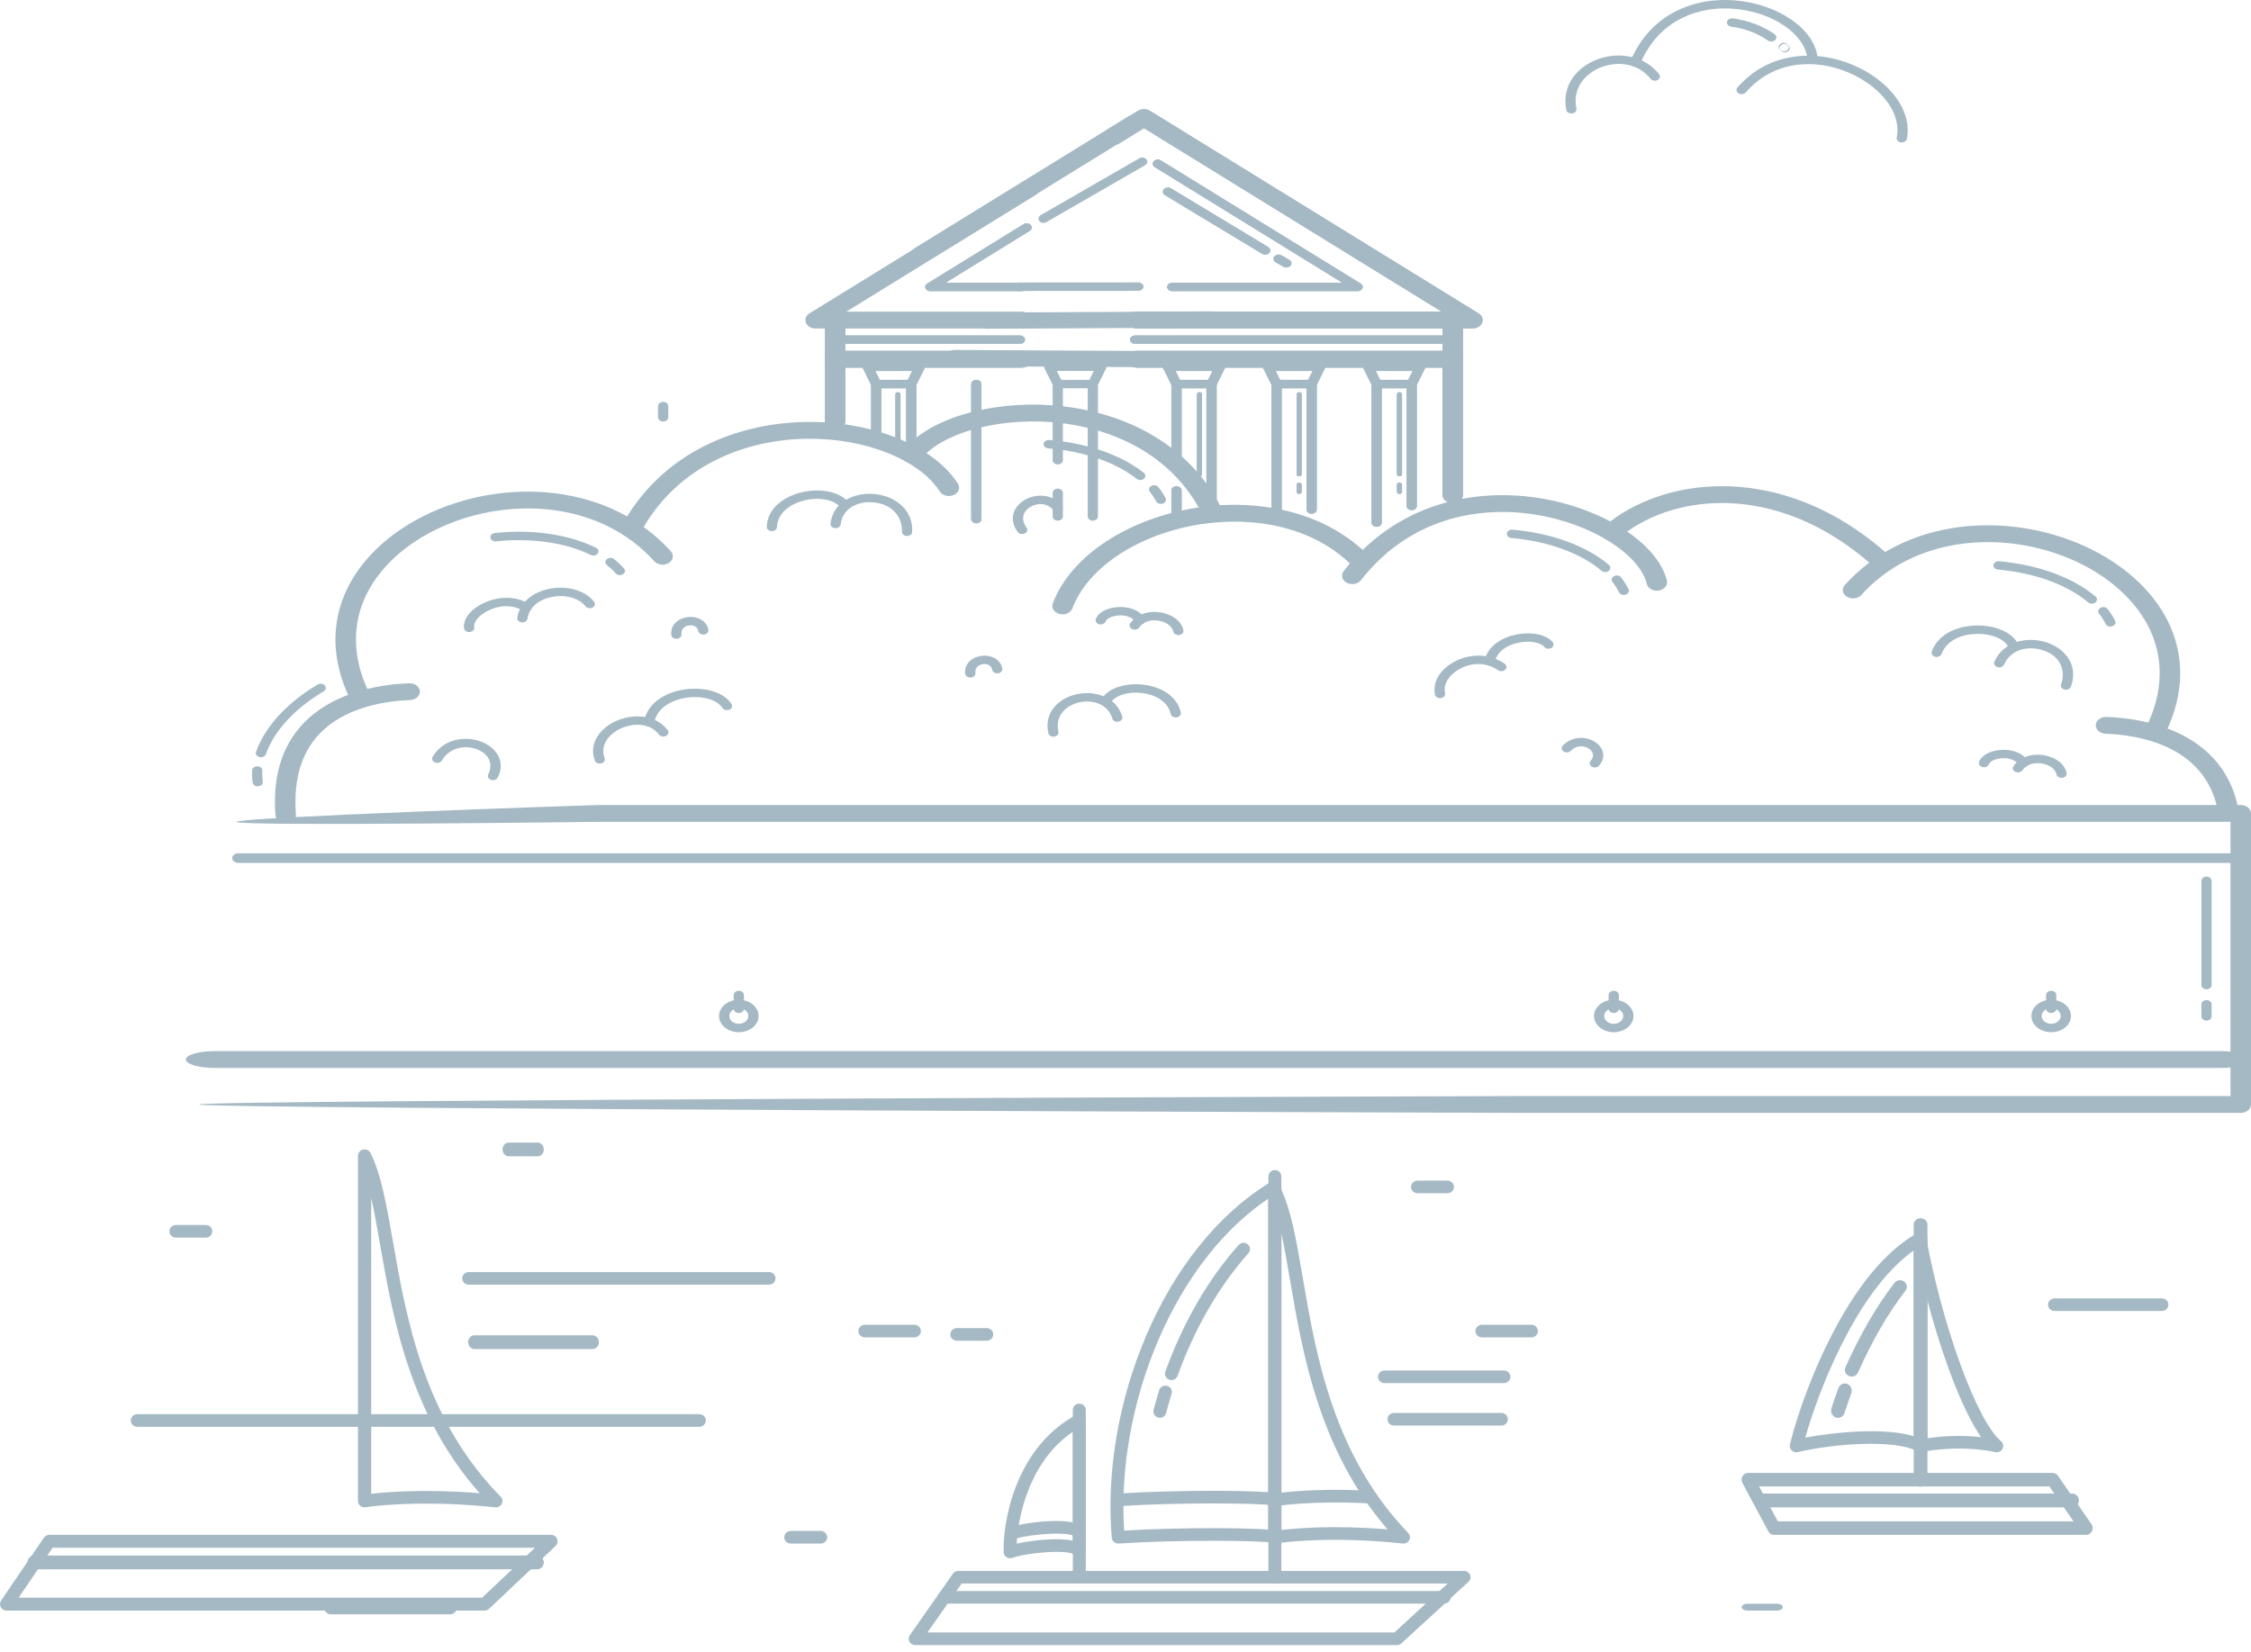 <svg width="327" height="240" viewBox="0 0 327 240" fill="none" xmlns="http://www.w3.org/2000/svg">
<path fill-rule="evenodd" clip-rule="evenodd" d="M148.416 53.416H121.329C120.506 53.416 119.839 52.869 119.839 52.194V46.506C119.839 45.83 120.506 45.283 121.329 45.283C122.151 45.283 122.819 45.83 122.819 46.506V50.971H148.416C149.239 50.971 149.906 51.518 149.906 52.194C149.906 52.869 149.239 53.416 148.416 53.416Z" fill="#A5B9C4"/>
<path fill-rule="evenodd" clip-rule="evenodd" d="M211.036 53.416H165.181C164.359 53.416 163.692 52.869 163.692 52.194C163.692 51.518 164.359 50.971 165.181 50.971H209.546V46.506C209.546 45.83 210.213 45.283 211.036 45.283C211.859 45.283 212.526 45.83 212.526 46.506V52.194C212.526 52.869 211.859 53.416 211.036 53.416Z" fill="#A5B9C4"/>
<path fill-rule="evenodd" clip-rule="evenodd" d="M148.416 47.728H118.483C117.842 47.728 117.273 47.392 117.07 46.893C116.867 46.394 117.076 45.844 117.588 45.528L148.668 26.363C149.325 25.958 150.26 26.067 150.754 26.606C151.248 27.146 151.116 27.912 150.458 28.318L122.946 45.283H148.416C149.239 45.283 149.906 45.83 149.906 46.506C149.906 47.181 149.239 47.728 148.416 47.728Z" fill="#A5B9C4"/>
<path fill-rule="evenodd" clip-rule="evenodd" d="M213.887 47.728H165.181C164.359 47.728 163.692 47.181 163.692 46.506C163.692 45.83 164.359 45.283 165.181 45.283H209.424L166.182 18.619L162.626 20.813C161.968 21.218 161.034 21.11 160.54 20.57C160.045 20.03 160.178 19.264 160.836 18.858L165.287 16.112C165.818 15.785 166.547 15.785 167.077 16.112L214.782 45.528C215.294 45.844 215.503 46.394 215.3 46.893C215.097 47.392 214.528 47.728 213.887 47.728Z" fill="#A5B9C4"/>
<path fill-rule="evenodd" clip-rule="evenodd" d="M148.411 42.301H135.144C134.823 42.301 134.538 42.133 134.437 41.883C134.335 41.633 134.44 41.359 134.696 41.201L148.691 32.569C149.02 32.366 149.487 32.42 149.734 32.69C149.981 32.96 149.915 33.343 149.586 33.546L137.374 41.078H148.411C148.823 41.078 149.156 41.352 149.156 41.69C149.156 42.027 148.823 42.301 148.411 42.301Z" fill="#A5B9C4"/>
<path fill-rule="evenodd" clip-rule="evenodd" d="M197.221 42.301H170.297C169.885 42.301 169.552 42.027 169.552 41.69C169.552 41.352 169.885 41.078 170.297 41.078H194.99L167.748 24.281C167.42 24.078 167.353 23.695 167.601 23.425C167.848 23.155 168.314 23.101 168.643 23.303L197.669 41.201C197.925 41.359 198.029 41.633 197.928 41.883C197.826 42.133 197.542 42.301 197.221 42.301Z" fill="#A5B9C4"/>
<path fill-rule="evenodd" clip-rule="evenodd" d="M170.908 67.127C170.496 67.127 170.163 66.854 170.163 66.516V55.797C170.163 55.46 170.496 55.186 170.908 55.186C171.319 55.186 171.653 55.46 171.653 55.797V66.516C171.653 66.854 171.319 67.127 170.908 67.127Z" fill="#A5B9C4"/>
<path fill-rule="evenodd" clip-rule="evenodd" d="M170.908 75.299C170.496 75.299 170.163 75.025 170.163 74.687V71.254C170.163 70.916 170.496 70.643 170.908 70.643C171.319 70.643 171.653 70.916 171.653 71.254V74.687C171.653 75.025 171.319 75.299 170.908 75.299Z" fill="#A5B9C4"/>
<path fill-rule="evenodd" clip-rule="evenodd" d="M176 75.299C175.588 75.299 175.255 75.025 175.255 74.688V55.797C175.255 55.46 175.588 55.186 176 55.186C176.411 55.186 176.745 55.46 176.745 55.797V74.688C176.745 75.025 176.411 75.299 176 75.299Z" fill="#A5B9C4"/>
<path fill-rule="evenodd" clip-rule="evenodd" d="M199.986 76.541C199.574 76.541 199.241 76.267 199.241 75.93V55.797C199.241 55.46 199.574 55.186 199.986 55.186C200.397 55.186 200.73 55.46 200.73 55.797V75.93C200.73 76.267 200.397 76.541 199.986 76.541Z" fill="#A5B9C4"/>
<path fill-rule="evenodd" clip-rule="evenodd" d="M205.077 74.124C204.666 74.124 204.332 73.851 204.332 73.513V55.797C204.332 55.46 204.666 55.186 205.077 55.186C205.489 55.186 205.822 55.46 205.822 55.797V73.513C205.822 73.851 205.489 74.124 205.077 74.124Z" fill="#A5B9C4"/>
<path fill-rule="evenodd" clip-rule="evenodd" d="M185.45 74.64C185.038 74.64 184.705 74.366 184.705 74.029V55.797C184.705 55.46 185.038 55.186 185.45 55.186C185.861 55.186 186.194 55.46 186.194 55.797V74.029C186.194 74.366 185.861 74.64 185.45 74.64Z" fill="#A5B9C4"/>
<path fill-rule="evenodd" clip-rule="evenodd" d="M190.541 74.64C190.13 74.64 189.796 74.366 189.796 74.029V55.797C189.796 55.46 190.13 55.186 190.541 55.186C190.952 55.186 191.286 55.46 191.286 55.797V74.029C191.286 74.366 190.952 74.64 190.541 74.64Z" fill="#A5B9C4"/>
<path fill-rule="evenodd" clip-rule="evenodd" d="M141.83 76.03C141.418 76.03 141.085 75.756 141.085 75.419V55.797C141.085 55.46 141.418 55.186 141.83 55.186C142.241 55.186 142.575 55.46 142.575 55.797V75.419C142.575 75.756 142.241 76.03 141.83 76.03Z" fill="#A5B9C4"/>
<path fill-rule="evenodd" clip-rule="evenodd" d="M127.288 63.486C126.876 63.486 126.543 63.213 126.543 62.875V55.785C126.543 55.448 126.876 55.174 127.288 55.174C127.699 55.174 128.033 55.448 128.033 55.785V62.875C128.033 63.213 127.699 63.486 127.288 63.486Z" fill="#A5B9C4"/>
<path fill-rule="evenodd" clip-rule="evenodd" d="M132.379 66.087C131.968 66.087 131.635 65.813 131.635 65.475V55.785C131.635 55.448 131.968 55.174 132.379 55.174C132.791 55.174 133.124 55.448 133.124 55.785V65.475C133.124 65.813 132.791 66.087 132.379 66.087Z" fill="#A5B9C4"/>
<path fill-rule="evenodd" clip-rule="evenodd" d="M121.329 62.352C120.506 62.352 119.839 61.805 119.839 61.129V51.862C119.839 51.187 120.506 50.639 121.329 50.639C122.151 50.639 122.819 51.187 122.819 51.862V61.129C122.819 61.805 122.151 62.352 121.329 62.352Z" fill="#A5B9C4"/>
<path fill-rule="evenodd" clip-rule="evenodd" d="M211.036 73.107C210.213 73.107 209.546 72.56 209.546 71.885V51.862C209.546 51.187 210.213 50.639 211.036 50.639C211.859 50.639 212.526 51.187 212.526 51.862V71.885C212.526 72.56 211.859 73.107 211.036 73.107Z" fill="#A5B9C4"/>
<path fill-rule="evenodd" clip-rule="evenodd" d="M132.379 56.409H127.288C126.985 56.409 126.711 56.258 126.597 56.027L125.358 53.52C125.265 53.331 125.292 53.117 125.431 52.949C125.569 52.78 125.8 52.679 126.049 52.679H133.619C133.866 52.679 134.098 52.78 134.236 52.949C134.375 53.117 134.402 53.331 134.309 53.52L133.07 56.027C132.955 56.258 132.683 56.409 132.379 56.409ZM127.789 55.186H131.878L132.513 53.901H127.154L127.789 55.186Z" fill="#A5B9C4"/>
<path fill-rule="evenodd" clip-rule="evenodd" d="M175.999 56.409H170.907C170.604 56.409 170.331 56.258 170.217 56.027L168.978 53.52C168.884 53.331 168.911 53.117 169.05 52.949C169.189 52.78 169.42 52.679 169.668 52.679H177.238C177.486 52.679 177.718 52.78 177.856 52.949C177.995 53.117 178.022 53.331 177.928 53.52L176.689 56.027C176.575 56.258 176.302 56.409 175.999 56.409ZM171.409 55.186H175.497L176.133 53.901H170.774L171.409 55.186Z" fill="#A5B9C4"/>
<path fill-rule="evenodd" clip-rule="evenodd" d="M190.541 56.409H185.449C185.146 56.409 184.873 56.258 184.759 56.027L183.519 53.52C183.426 53.331 183.453 53.117 183.592 52.949C183.73 52.78 183.962 52.679 184.21 52.679H191.78C192.028 52.679 192.26 52.78 192.398 52.949C192.537 53.117 192.564 53.331 192.47 53.52L191.231 56.027C191.117 56.258 190.844 56.409 190.541 56.409ZM185.951 55.186H190.039L190.674 53.901H185.316L185.951 55.186Z" fill="#A5B9C4"/>
<path fill-rule="evenodd" clip-rule="evenodd" d="M205.077 56.409H199.986C199.682 56.409 199.409 56.258 199.296 56.027L198.056 53.52C197.963 53.331 197.99 53.117 198.128 52.949C198.267 52.78 198.498 52.679 198.746 52.679H206.317C206.565 52.679 206.796 52.78 206.935 52.949C207.073 53.117 207.1 53.331 207.007 53.52L205.767 56.027C205.653 56.258 205.381 56.409 205.077 56.409ZM200.487 55.186H204.576L205.211 53.901H199.852L200.487 55.186Z" fill="#A5B9C4"/>
<path fill-rule="evenodd" clip-rule="evenodd" d="M211.036 49.961H164.896C164.485 49.961 164.152 49.688 164.152 49.35C164.152 49.012 164.485 48.739 164.896 48.739H211.036C211.447 48.739 211.781 49.012 211.781 49.35C211.781 49.688 211.447 49.961 211.036 49.961Z" fill="#A5B9C4"/>
<path fill-rule="evenodd" clip-rule="evenodd" d="M148.161 49.961H121.795C121.383 49.961 121.05 49.688 121.05 49.35C121.05 49.012 121.383 48.739 121.795 48.739H148.161C148.572 48.739 148.906 49.012 148.906 49.35C148.906 49.688 148.572 49.961 148.161 49.961Z" fill="#A5B9C4"/>
<path fill-rule="evenodd" clip-rule="evenodd" d="M203.296 69.205C203.091 69.205 202.924 69.068 202.924 68.9V57.285C202.924 57.116 203.091 56.979 203.296 56.979C203.502 56.979 203.669 57.116 203.669 57.285V68.9C203.669 69.068 203.502 69.205 203.296 69.205Z" fill="#A5B9C4"/>
<path fill-rule="evenodd" clip-rule="evenodd" d="M203.296 71.765C203.091 71.765 202.924 71.628 202.924 71.46V70.428C202.924 70.259 203.091 70.123 203.296 70.123C203.502 70.123 203.669 70.259 203.669 70.428V71.46C203.669 71.628 203.502 71.765 203.296 71.765Z" fill="#A5B9C4"/>
<path fill-rule="evenodd" clip-rule="evenodd" d="M188.725 69.205C188.52 69.205 188.353 69.068 188.353 68.9V57.285C188.353 57.116 188.52 56.979 188.725 56.979C188.931 56.979 189.097 57.116 189.097 57.285V68.9C189.097 69.068 188.931 69.205 188.725 69.205Z" fill="#A5B9C4"/>
<path fill-rule="evenodd" clip-rule="evenodd" d="M188.725 71.765C188.52 71.765 188.353 71.628 188.353 71.46V70.428C188.353 70.259 188.52 70.123 188.725 70.123C188.931 70.123 189.097 70.259 189.097 70.428V71.46C189.097 71.628 188.931 71.765 188.725 71.765Z" fill="#A5B9C4"/>
<path fill-rule="evenodd" clip-rule="evenodd" d="M174.247 69.205C174.042 69.205 173.875 69.068 173.875 68.9V57.285C173.875 57.116 174.042 56.979 174.247 56.979C174.453 56.979 174.62 57.116 174.62 57.285V68.9C174.62 69.068 174.453 69.205 174.247 69.205Z" fill="#A5B9C4"/>
<path fill-rule="evenodd" clip-rule="evenodd" d="M130.441 64.993C130.236 64.993 130.069 64.856 130.069 64.687V57.285C130.069 57.116 130.236 56.979 130.441 56.979C130.647 56.979 130.814 57.116 130.814 57.285V64.687C130.814 64.856 130.647 64.993 130.441 64.993Z" fill="#A5B9C4"/>
<path fill-rule="evenodd" clip-rule="evenodd" d="M174.247 71.765C174.042 71.765 173.875 71.628 173.875 71.46V70.428C173.875 70.259 174.042 70.123 174.247 70.123C174.453 70.123 174.62 70.259 174.62 70.428V71.46C174.62 71.628 174.453 71.765 174.247 71.765Z" fill="#A5B9C4"/>
<path fill-rule="evenodd" clip-rule="evenodd" d="M183.791 36.992C183.638 36.992 183.483 36.954 183.35 36.874L169.227 28.354C168.896 28.153 168.824 27.771 169.068 27.499C169.312 27.227 169.778 27.168 170.109 27.368L184.233 35.889C184.564 36.089 184.635 36.471 184.392 36.743C184.245 36.906 184.02 36.992 183.791 36.992Z" fill="#A5B9C4"/>
<path fill-rule="evenodd" clip-rule="evenodd" d="M186.863 38.865C186.714 38.865 186.564 38.828 186.433 38.752L185.316 38.103C184.98 37.908 184.901 37.526 185.139 37.25C185.377 36.975 185.841 36.91 186.177 37.105L187.294 37.754C187.63 37.95 187.709 38.331 187.472 38.607C187.326 38.775 187.097 38.865 186.863 38.865Z" fill="#A5B9C4"/>
<path fill-rule="evenodd" clip-rule="evenodd" d="M96.336 61.242C95.924 61.242 95.591 60.968 95.591 60.63V58.999C95.591 58.661 95.924 58.388 96.336 58.388C96.748 58.388 97.081 58.661 97.081 58.999V60.63C97.081 60.968 96.748 61.242 96.336 61.242Z" fill="#A5B9C4"/>
<path fill-rule="evenodd" clip-rule="evenodd" d="M148.417 53.416H121.329C120.506 53.416 119.839 52.869 119.839 52.194V46.506C119.839 45.83 120.506 45.283 121.329 45.283C122.151 45.283 122.819 45.83 122.819 46.506V50.971H148.417C149.239 50.971 149.907 51.518 149.907 52.194C149.907 52.869 149.239 53.416 148.417 53.416Z" fill="#A5B9C4"/>
<path fill-rule="evenodd" clip-rule="evenodd" d="M211.036 53.416H165.182C164.359 53.416 163.692 52.869 163.692 52.194C163.692 51.518 164.359 50.971 165.182 50.971H209.546V46.506C209.546 45.83 210.213 45.283 211.036 45.283C211.859 45.283 212.526 45.83 212.526 46.506V52.194C212.526 52.869 211.859 53.416 211.036 53.416Z" fill="#A5B9C4"/>
<path fill-rule="evenodd" clip-rule="evenodd" d="M132.838 37.441L133.733 38.277C133.092 38.277 132.523 37.94 132.32 37.441C132.117 36.942 132.326 36.393 132.838 36.077L163.917 16.912C164.575 16.506 165.509 16.615 166.004 17.155C166.498 17.695 166.365 18.461 165.707 18.866L138.195 35.832L135.511 35.298C136.334 35.298 132.838 36.766 132.838 37.441C132.838 38.116 132.32 38.277 132.838 37.441Z" fill="#A5B9C4"/>
<path fill-rule="evenodd" clip-rule="evenodd" d="M137.79 46.497L137.952 47.562C137.443 47.261 137.212 46.735 137.379 46.254C137.546 45.774 138.073 45.447 138.687 45.444L175.953 45.233C176.742 45.229 177.412 45.751 177.45 46.4C177.488 47.048 176.879 47.578 176.09 47.582L143.101 47.769L141.321 46.097C141.974 46.483 138.234 45.976 137.79 46.497C137.347 47.018 136.83 46.899 137.79 46.497Z" fill="#A5B9C4"/>
<path fill-rule="evenodd" clip-rule="evenodd" d="M137.792 51.887L137.937 52.954C137.433 52.647 137.211 52.118 137.385 51.639C137.56 51.161 138.092 50.841 138.706 50.844L175.973 51.047C176.761 51.052 177.423 51.581 177.45 52.23C177.478 52.88 176.86 53.402 176.071 53.398L143.082 53.218L141.33 51.526C141.976 51.919 138.245 51.371 137.792 51.887C137.341 52.403 136.826 52.278 137.792 51.887Z" fill="#A5B9C4"/>
<path fill-rule="evenodd" clip-rule="evenodd" d="M213.888 47.728H165.182C164.36 47.728 163.693 47.181 163.693 46.506C163.693 45.83 164.36 45.283 165.182 45.283H209.425L166.183 18.619L162.626 20.813C161.969 21.218 161.035 21.11 160.541 20.57C160.046 20.03 160.179 19.264 160.837 18.858L165.288 16.112C165.818 15.785 166.547 15.785 167.078 16.112L214.783 45.528C215.295 45.844 215.504 46.394 215.3 46.893C215.098 47.392 214.529 47.728 213.888 47.728Z" fill="#A5B9C4"/>
<path fill-rule="evenodd" clip-rule="evenodd" d="M148.411 42.301H135.144C134.823 42.301 134.538 42.133 134.437 41.883C134.335 41.633 134.44 41.359 134.696 41.201L148.691 32.569C149.02 32.366 149.487 32.42 149.734 32.69C149.981 32.96 149.915 33.343 149.586 33.546L137.374 41.078H148.411C148.823 41.078 149.156 41.352 149.156 41.69C149.156 42.027 148.823 42.301 148.411 42.301Z" fill="#A5B9C4"/>
<path fill-rule="evenodd" clip-rule="evenodd" d="M197.222 42.301H170.297C169.885 42.301 169.552 42.027 169.552 41.69C169.552 41.352 169.885 41.078 170.297 41.078H194.99L167.748 24.281C167.42 24.078 167.353 23.695 167.601 23.425C167.848 23.155 168.315 23.101 168.644 23.303L197.669 41.201C197.925 41.359 198.03 41.633 197.928 41.883C197.827 42.133 197.542 42.301 197.222 42.301Z" fill="#A5B9C4"/>
<path fill-rule="evenodd" clip-rule="evenodd" d="M170.908 67.128C170.497 67.128 170.163 66.854 170.163 66.516V55.797C170.163 55.46 170.497 55.186 170.908 55.186C171.319 55.186 171.653 55.46 171.653 55.797V66.516C171.653 66.854 171.319 67.128 170.908 67.128Z" fill="#A5B9C4"/>
<path fill-rule="evenodd" clip-rule="evenodd" d="M170.908 75.299C170.497 75.299 170.164 75.025 170.164 74.688V71.254C170.164 70.916 170.497 70.643 170.908 70.643C171.319 70.643 171.653 70.916 171.653 71.254V74.688C171.653 75.025 171.319 75.299 170.908 75.299Z" fill="#A5B9C4"/>
<path fill-rule="evenodd" clip-rule="evenodd" d="M176 75.299C175.588 75.299 175.255 75.025 175.255 74.688V55.797C175.255 55.46 175.588 55.186 176 55.186C176.411 55.186 176.745 55.46 176.745 55.797V74.688C176.745 75.025 176.411 75.299 176 75.299Z" fill="#A5B9C4"/>
<path fill-rule="evenodd" clip-rule="evenodd" d="M153.664 67.478C153.252 67.478 152.919 67.204 152.919 66.867V56.148C152.919 55.81 153.252 55.536 153.664 55.536C154.075 55.536 154.409 55.81 154.409 56.148V66.867C154.409 67.204 154.075 67.478 153.664 67.478Z" fill="#A5B9C4"/>
<path fill-rule="evenodd" clip-rule="evenodd" d="M153.664 75.65C153.252 75.65 152.919 75.376 152.919 75.038V71.605C152.919 71.267 153.252 70.993 153.664 70.993C154.075 70.993 154.409 71.267 154.409 71.605V75.038C154.409 75.376 154.075 75.65 153.664 75.65Z" fill="#A5B9C4"/>
<path fill-rule="evenodd" clip-rule="evenodd" d="M158.756 75.65C158.344 75.65 158.011 75.376 158.011 75.038V56.148C158.011 55.81 158.344 55.536 158.756 55.536C159.167 55.536 159.501 55.81 159.501 56.148V75.038C159.501 75.376 159.167 75.65 158.756 75.65Z" fill="#A5B9C4"/>
<path fill-rule="evenodd" clip-rule="evenodd" d="M199.986 76.541C199.574 76.541 199.241 76.267 199.241 75.93V55.797C199.241 55.46 199.574 55.186 199.986 55.186C200.397 55.186 200.73 55.46 200.73 55.797V75.93C200.73 76.267 200.397 76.541 199.986 76.541Z" fill="#A5B9C4"/>
<path fill-rule="evenodd" clip-rule="evenodd" d="M205.077 74.124C204.666 74.124 204.332 73.851 204.332 73.513V55.797C204.332 55.46 204.666 55.186 205.077 55.186C205.489 55.186 205.822 55.46 205.822 55.797V73.513C205.822 73.851 205.489 74.124 205.077 74.124Z" fill="#A5B9C4"/>
<path fill-rule="evenodd" clip-rule="evenodd" d="M185.45 74.64C185.038 74.64 184.705 74.367 184.705 74.029V55.797C184.705 55.46 185.038 55.186 185.45 55.186C185.861 55.186 186.194 55.46 186.194 55.797V74.029C186.194 74.367 185.861 74.64 185.45 74.64Z" fill="#A5B9C4"/>
<path fill-rule="evenodd" clip-rule="evenodd" d="M190.541 74.64C190.13 74.64 189.796 74.367 189.796 74.029V55.797C189.796 55.46 190.13 55.186 190.541 55.186C190.952 55.186 191.286 55.46 191.286 55.797V74.029C191.286 74.367 190.952 74.64 190.541 74.64Z" fill="#A5B9C4"/>
<path fill-rule="evenodd" clip-rule="evenodd" d="M141.83 76.03C141.418 76.03 141.085 75.756 141.085 75.419V55.797C141.085 55.46 141.418 55.186 141.83 55.186C142.241 55.186 142.575 55.46 142.575 55.797V75.419C142.575 75.756 142.241 76.03 141.83 76.03Z" fill="#A5B9C4"/>
<path fill-rule="evenodd" clip-rule="evenodd" d="M127.288 63.486C126.877 63.486 126.543 63.213 126.543 62.875V55.785C126.543 55.448 126.877 55.174 127.288 55.174C127.699 55.174 128.033 55.448 128.033 55.785V62.875C128.033 63.213 127.699 63.486 127.288 63.486Z" fill="#A5B9C4"/>
<path fill-rule="evenodd" clip-rule="evenodd" d="M132.38 66.087C131.968 66.087 131.635 65.813 131.635 65.475V55.785C131.635 55.448 131.968 55.174 132.38 55.174C132.791 55.174 133.125 55.448 133.125 55.785V65.475C133.125 65.813 132.791 66.087 132.38 66.087Z" fill="#A5B9C4"/>
<path fill-rule="evenodd" clip-rule="evenodd" d="M121.329 62.352C120.506 62.352 119.839 61.805 119.839 61.129V51.862C119.839 51.187 120.506 50.639 121.329 50.639C122.151 50.639 122.819 51.187 122.819 51.862V61.129C122.819 61.805 122.151 62.352 121.329 62.352Z" fill="#A5B9C4"/>
<path fill-rule="evenodd" clip-rule="evenodd" d="M211.036 73.107C210.213 73.107 209.546 72.56 209.546 71.885V51.862C209.546 51.187 210.213 50.639 211.036 50.639C211.859 50.639 212.526 51.187 212.526 51.862V71.885C212.526 72.56 211.859 73.107 211.036 73.107Z" fill="#A5B9C4"/>
<path fill-rule="evenodd" clip-rule="evenodd" d="M132.379 56.409H127.288C126.985 56.409 126.712 56.258 126.598 56.027L125.358 53.52C125.265 53.331 125.292 53.117 125.431 52.949C125.569 52.78 125.8 52.679 126.049 52.679H133.619C133.866 52.679 134.098 52.78 134.237 52.949C134.375 53.117 134.402 53.331 134.309 53.52L133.07 56.027C132.956 56.258 132.683 56.409 132.379 56.409ZM127.789 55.186H131.878L132.513 53.901H127.154L127.789 55.186Z" fill="#A5B9C4"/>
<path fill-rule="evenodd" clip-rule="evenodd" d="M175.999 56.409H170.908C170.604 56.409 170.331 56.258 170.217 56.027L168.978 53.52C168.885 53.331 168.912 53.117 169.05 52.949C169.189 52.78 169.42 52.679 169.668 52.679H177.238C177.486 52.679 177.718 52.78 177.856 52.949C177.995 53.117 178.022 53.331 177.928 53.52L176.689 56.027C176.575 56.258 176.303 56.409 175.999 56.409ZM171.409 55.186H175.497L176.133 53.901H170.774L171.409 55.186Z" fill="#A5B9C4"/>
<path fill-rule="evenodd" clip-rule="evenodd" d="M158.755 56.409H153.664C153.36 56.409 153.087 56.258 152.973 56.027L151.734 53.52C151.641 53.331 151.668 53.117 151.806 52.949C151.945 52.78 152.176 52.679 152.424 52.679H159.995C160.242 52.679 160.474 52.78 160.612 52.949C160.751 53.117 160.778 53.331 160.685 53.52L159.446 56.027C159.331 56.258 159.059 56.409 158.755 56.409ZM154.165 55.186H158.253L158.889 53.901H153.53L154.165 55.186Z" fill="#A5B9C4"/>
<path fill-rule="evenodd" clip-rule="evenodd" d="M190.541 56.409H185.45C185.146 56.409 184.873 56.258 184.76 56.027L183.52 53.52C183.427 53.331 183.454 53.117 183.593 52.949C183.731 52.78 183.962 52.679 184.211 52.679H191.781C192.029 52.679 192.26 52.78 192.398 52.949C192.537 53.117 192.564 53.331 192.471 53.52L191.231 56.027C191.117 56.258 190.845 56.409 190.541 56.409ZM185.951 55.186H190.04L190.675 53.901H185.316L185.951 55.186Z" fill="#A5B9C4"/>
<path fill-rule="evenodd" clip-rule="evenodd" d="M205.077 56.409H199.986C199.682 56.409 199.409 56.258 199.296 56.027L198.056 53.52C197.963 53.331 197.99 53.117 198.128 52.949C198.267 52.78 198.498 52.679 198.746 52.679H206.317C206.565 52.679 206.796 52.78 206.935 52.949C207.073 53.117 207.1 53.331 207.007 53.52L205.767 56.027C205.653 56.258 205.381 56.409 205.077 56.409ZM200.487 55.186H204.576L205.211 53.901H199.852L200.487 55.186Z" fill="#A5B9C4"/>
<path fill-rule="evenodd" clip-rule="evenodd" d="M211.036 49.961H164.896C164.485 49.961 164.152 49.688 164.152 49.35C164.152 49.012 164.485 48.739 164.896 48.739H211.036C211.447 48.739 211.781 49.012 211.781 49.35C211.781 49.688 211.447 49.961 211.036 49.961Z" fill="#A5B9C4"/>
<path fill-rule="evenodd" clip-rule="evenodd" d="M148.161 49.961H121.795C121.383 49.961 121.05 49.688 121.05 49.35C121.05 49.012 121.383 48.739 121.795 48.739H148.161C148.573 48.739 148.906 49.012 148.906 49.35C148.906 49.688 148.573 49.961 148.161 49.961Z" fill="#A5B9C4"/>
<path fill-rule="evenodd" clip-rule="evenodd" d="M203.296 69.205C203.091 69.205 202.924 69.068 202.924 68.9V57.285C202.924 57.116 203.091 56.979 203.296 56.979C203.502 56.979 203.669 57.116 203.669 57.285V68.9C203.669 69.068 203.502 69.205 203.296 69.205Z" fill="#A5B9C4"/>
<path fill-rule="evenodd" clip-rule="evenodd" d="M203.296 71.765C203.091 71.765 202.924 71.628 202.924 71.46V70.428C202.924 70.259 203.091 70.123 203.296 70.123C203.502 70.123 203.669 70.259 203.669 70.428V71.46C203.669 71.628 203.502 71.765 203.296 71.765Z" fill="#A5B9C4"/>
<path fill-rule="evenodd" clip-rule="evenodd" d="M188.725 69.205C188.52 69.205 188.353 69.068 188.353 68.9V57.285C188.353 57.116 188.52 56.979 188.725 56.979C188.931 56.979 189.097 57.116 189.097 57.285V68.9C189.097 69.068 188.931 69.205 188.725 69.205Z" fill="#A5B9C4"/>
<path fill-rule="evenodd" clip-rule="evenodd" d="M188.725 71.765C188.52 71.765 188.353 71.628 188.353 71.46V70.428C188.353 70.259 188.52 70.123 188.725 70.123C188.931 70.123 189.097 70.259 189.097 70.428V71.46C189.097 71.628 188.931 71.765 188.725 71.765Z" fill="#A5B9C4"/>
<path fill-rule="evenodd" clip-rule="evenodd" d="M174.247 69.205C174.042 69.205 173.875 69.068 173.875 68.9V57.285C173.875 57.116 174.042 56.979 174.247 56.979C174.453 56.979 174.62 57.116 174.62 57.285V68.9C174.62 69.068 174.453 69.205 174.247 69.205Z" fill="#A5B9C4"/>
<path fill-rule="evenodd" clip-rule="evenodd" d="M130.441 64.993C130.236 64.993 130.069 64.856 130.069 64.687V57.285C130.069 57.116 130.236 56.979 130.441 56.979C130.647 56.979 130.814 57.116 130.814 57.285V64.687C130.814 64.856 130.647 64.993 130.441 64.993Z" fill="#A5B9C4"/>
<path fill-rule="evenodd" clip-rule="evenodd" d="M174.247 71.765C174.042 71.765 173.875 71.628 173.875 71.46V70.428C173.875 70.259 174.042 70.123 174.247 70.123C174.453 70.123 174.62 70.259 174.62 70.428V71.46C174.62 71.628 174.453 71.765 174.247 71.765Z" fill="#A5B9C4"/>
<path fill-rule="evenodd" clip-rule="evenodd" d="M183.791 36.992C183.638 36.992 183.483 36.954 183.35 36.874L169.227 28.354C168.896 28.153 168.824 27.771 169.068 27.499C169.312 27.227 169.778 27.168 170.109 27.368L184.233 35.889C184.564 36.089 184.635 36.471 184.392 36.743C184.245 36.906 184.02 36.992 183.791 36.992Z" fill="#A5B9C4"/>
<path fill-rule="evenodd" clip-rule="evenodd" d="M166.623 23.703C166.572 23.823 166.477 23.932 166.342 24.01L152.002 32.275C151.666 32.469 151.209 32.398 150.983 32.115C150.756 31.834 150.844 31.448 151.181 31.254L165.521 22.988C165.857 22.794 166.314 22.866 166.541 23.148C166.676 23.317 166.699 23.523 166.623 23.703Z" fill="#A5B9C4"/>
<path fill-rule="evenodd" clip-rule="evenodd" d="M165.806 42.14C165.682 42.215 165.53 42.26 165.366 42.26L147.93 42.272C147.521 42.272 147.194 41.997 147.2 41.658C147.205 41.318 147.541 41.043 147.95 41.042L165.386 41.031C165.795 41.03 166.122 41.305 166.117 41.645C166.113 41.848 165.991 42.028 165.806 42.14Z" fill="#A5B9C4"/>
<path fill-rule="evenodd" clip-rule="evenodd" d="M186.863 38.865C186.714 38.865 186.564 38.828 186.433 38.752L185.316 38.103C184.98 37.908 184.901 37.526 185.139 37.25C185.377 36.975 185.841 36.91 186.177 37.105L187.294 37.754C187.63 37.95 187.709 38.331 187.472 38.607C187.326 38.775 187.097 38.865 186.863 38.865Z" fill="#A5B9C4"/>
<path fill-rule="evenodd" clip-rule="evenodd" d="M228.27 16.487C227.914 16.487 227.599 16.276 227.537 15.978C227.183 14.267 227.519 12.631 228.509 11.248C229.405 9.998 230.802 9.018 232.444 8.49C233.936 8.011 235.563 7.935 237.026 8.279C238.64 8.658 240.022 9.522 241.022 10.78C241.247 11.062 241.15 11.441 240.805 11.626C240.46 11.81 239.999 11.731 239.774 11.448C238.973 10.441 237.881 9.751 236.616 9.454C235.466 9.184 234.177 9.246 232.987 9.629C230.535 10.417 228.353 12.623 229.005 15.773C229.074 16.106 228.802 16.422 228.396 16.478C228.354 16.484 228.312 16.487 228.27 16.487Z" fill="#A5B9C4"/>
<path fill-rule="evenodd" clip-rule="evenodd" d="M237.564 9.679C237.483 9.679 237.4 9.668 237.319 9.645C236.931 9.534 236.725 9.186 236.86 8.867C238.268 5.55 240.51 3.104 243.525 1.596C246.135 0.289 249.203 -0.23 252.395 0.094C255.292 0.387 258.069 1.363 260.216 2.843C262.461 4.389 263.82 6.366 264.044 8.409C264.081 8.745 263.778 9.042 263.368 9.073C262.959 9.103 262.597 8.854 262.56 8.518C262.372 6.8 261.199 5.116 259.259 3.779C257.329 2.45 254.827 1.572 252.213 1.307C249.357 1.017 246.621 1.478 244.3 2.64C241.588 3.996 239.558 6.227 238.267 9.269C238.16 9.521 237.872 9.679 237.564 9.679Z" fill="#A5B9C4"/>
<path fill-rule="evenodd" clip-rule="evenodd" d="M276.268 20.697C276.227 20.697 276.186 20.694 276.144 20.689C275.739 20.633 275.465 20.317 275.533 19.984C275.914 18.119 275.268 16.078 273.714 14.239C272.2 12.447 269.975 10.986 267.45 10.125C265.031 9.3 262.543 9.1 260.255 9.545C257.648 10.052 255.411 11.358 253.608 13.425C253.369 13.7 252.904 13.763 252.569 13.567C252.235 13.37 252.158 12.989 252.397 12.714C254.415 10.399 256.943 8.933 259.911 8.355C262.506 7.85 265.311 8.072 268.022 8.996C270.807 9.945 273.263 11.56 274.939 13.543C276.715 15.645 277.448 18.005 277.002 20.187C276.941 20.485 276.626 20.697 276.268 20.697Z" fill="#A5B9C4"/>
<path fill-rule="evenodd" clip-rule="evenodd" d="M257.308 6.033C257.138 6.033 256.967 5.985 256.827 5.888C255.314 4.836 253.472 4.142 251.498 3.88C251.092 3.826 250.816 3.513 250.882 3.179C250.948 2.846 251.331 2.62 251.736 2.673C253.977 2.971 256.07 3.76 257.79 4.955C258.104 5.173 258.143 5.559 257.877 5.816C257.73 5.959 257.52 6.033 257.308 6.033Z" fill="#A5B9C4"/>
<path fill-rule="evenodd" clip-rule="evenodd" d="M259.26 7.598C259.071 7.598 258.844 7.533 258.618 7.312C258.603 7.297 258.589 7.282 258.576 7.266C258.113 6.717 258.63 6.385 258.691 6.348C258.752 6.312 259.298 6.01 259.791 6.542C260.284 7.072 259.786 7.425 259.727 7.463C259.694 7.485 259.51 7.598 259.26 7.598ZM258.61 7.281C258.827 7.463 259.24 7.534 259.569 7.336C259.896 7.139 259.939 6.799 259.797 6.573L259.188 6.919L259.755 6.528C259.527 6.356 259.116 6.3 258.799 6.507C258.478 6.716 258.454 7.06 258.61 7.281Z" fill="#A5B9C4"/>
<path fill-rule="evenodd" clip-rule="evenodd" d="M272.653 82.153C272.259 82.153 271.866 82.025 271.573 81.773C263.296 74.626 255.404 73.102 250.241 73.082C247.289 73.074 244.445 73.536 241.786 74.464C239.258 75.347 237.026 76.598 235.154 78.185C234.581 78.67 233.639 78.682 233.047 78.212C232.456 77.742 232.441 76.969 233.014 76.484C235.164 74.661 237.724 73.225 240.62 72.214C243.655 71.155 246.898 70.625 250.255 70.637C255.997 70.659 264.731 72.317 273.732 80.088C274.299 80.578 274.275 81.351 273.679 81.817C273.391 82.041 273.022 82.153 272.653 82.153Z" fill="#A5B9C4"/>
<path fill-rule="evenodd" clip-rule="evenodd" d="M240.687 85.821C239.99 85.821 239.367 85.417 239.227 84.835C238.738 82.798 236.868 80.649 233.962 78.783C230.896 76.815 226.983 75.384 222.945 74.753C218.388 74.042 213.834 74.368 209.776 75.698C205.006 77.261 200.943 80.156 197.7 84.301C197.255 84.869 196.334 85.034 195.641 84.669C194.949 84.304 194.748 83.548 195.193 82.98C198.778 78.397 203.313 75.183 208.671 73.427C213.258 71.924 218.386 71.552 223.502 72.351C232.838 73.809 240.855 78.972 242.15 84.361C242.309 85.024 241.784 85.667 240.977 85.797C240.879 85.813 240.783 85.821 240.687 85.821Z" fill="#A5B9C4"/>
<path fill-rule="evenodd" clip-rule="evenodd" d="M154.357 89.26C154.21 89.26 154.061 89.242 153.913 89.204C153.128 89.003 152.689 88.318 152.934 87.673C154.254 84.195 157.009 81.033 160.902 78.53C164.6 76.152 169.083 74.504 173.866 73.766C178.481 73.053 183.133 73.245 187.318 74.321C191.982 75.52 195.903 77.727 198.972 80.881C199.485 81.409 199.38 82.178 198.737 82.6C198.094 83.021 197.157 82.935 196.643 82.407C193.951 79.641 190.514 77.705 186.428 76.655C182.707 75.698 178.554 75.53 174.417 76.169C170.102 76.835 166.064 78.317 162.74 80.454C159.325 82.65 156.918 85.398 155.779 88.4C155.58 88.924 154.992 89.26 154.357 89.26Z" fill="#A5B9C4"/>
<path fill-rule="evenodd" clip-rule="evenodd" d="M176.08 75.56C175.494 75.56 174.938 75.275 174.702 74.803C172.593 70.599 169.392 67.279 165.187 64.933C161.554 62.907 157.199 61.658 152.592 61.321C144.586 60.736 136.667 63.022 133.761 66.757C133.319 67.326 132.397 67.493 131.704 67.13C131.011 66.766 130.807 66.01 131.25 65.441C134.776 60.909 143.661 58.213 152.856 58.885C157.967 59.259 162.81 60.651 166.862 62.911C171.557 65.53 175.122 69.218 177.457 73.872C177.769 74.496 177.407 75.211 176.646 75.468C176.46 75.531 176.268 75.56 176.08 75.56Z" fill="#A5B9C4"/>
<path fill-rule="evenodd" clip-rule="evenodd" d="M92.034 77.466C91.818 77.466 91.599 77.427 91.391 77.346C90.649 77.055 90.335 76.324 90.69 75.715C93.458 70.966 97.382 67.29 102.352 64.788C106.702 62.598 111.772 61.394 117.013 61.306C121.694 61.228 126.274 62.026 130.254 63.615C134.316 65.236 137.395 67.538 139.159 70.272C139.544 70.869 139.266 71.609 138.539 71.924C137.812 72.24 136.911 72.013 136.525 71.416C135.06 69.144 132.441 67.207 128.951 65.814C125.394 64.394 121.287 63.681 117.073 63.751C112.361 63.83 107.809 64.909 103.91 66.872C99.437 69.124 95.894 72.454 93.378 76.77C93.122 77.209 92.589 77.466 92.034 77.466Z" fill="#A5B9C4"/>
<path fill-rule="evenodd" clip-rule="evenodd" d="M52.18 102.223C51.586 102.223 51.024 101.93 50.793 101.448C48.118 95.871 48.04 90.276 50.568 85.266C52.815 80.812 57.085 76.977 62.591 74.47C68.209 71.91 74.641 70.918 80.699 71.676C87.438 72.518 93.231 75.431 97.45 80.099C97.94 80.641 97.801 81.407 97.141 81.809C96.48 82.212 95.546 82.098 95.057 81.556C91.316 77.417 86.196 74.836 80.25 74.093C74.84 73.417 69.082 74.31 64.036 76.608C59.117 78.848 55.311 82.256 53.32 86.201C51.094 90.614 51.179 95.577 53.565 100.552C53.867 101.181 53.491 101.891 52.725 102.138C52.546 102.196 52.361 102.223 52.18 102.223Z" fill="#A5B9C4"/>
<path fill-rule="evenodd" clip-rule="evenodd" d="M41.506 119.645C40.727 119.645 40.072 119.149 40.021 118.502C39.541 112.477 41.144 107.734 44.783 104.405C49.348 100.229 55.926 99.395 59.441 99.27C60.264 99.242 60.958 99.764 60.994 100.439C61.03 101.114 60.392 101.684 59.57 101.713C56.523 101.822 50.837 102.527 47.001 106.037C43.917 108.859 42.569 112.999 42.994 118.343C43.047 119.017 42.425 119.599 41.604 119.643C41.571 119.644 41.538 119.645 41.506 119.645V119.645Z" fill="#A5B9C4"/>
<path fill-rule="evenodd" clip-rule="evenodd" d="M112.128 77.165C112.12 77.165 112.112 77.164 112.104 77.164C111.692 77.153 111.37 76.871 111.383 76.533C111.496 73.693 114.088 72.081 116.477 71.519C117.746 71.221 119.093 71.178 120.27 71.399C121.584 71.646 122.621 72.195 123.267 72.987C123.496 73.267 123.405 73.647 123.063 73.835C122.721 74.023 122.258 73.948 122.03 73.667C121.15 72.59 119.035 72.19 116.887 72.695C115.003 73.137 112.959 74.389 112.872 76.573C112.859 76.904 112.528 77.165 112.128 77.165Z" fill="#A5B9C4"/>
<path fill-rule="evenodd" clip-rule="evenodd" d="M131.767 77.871C131.758 77.871 131.747 77.871 131.738 77.871C131.327 77.858 131.007 77.574 131.022 77.236C131.115 75.309 129.787 73.153 126.653 72.972C124.61 72.853 122.416 73.804 122.121 76.19C122.079 76.526 121.713 76.77 121.305 76.736C120.896 76.702 120.597 76.403 120.639 76.067C121.032 72.883 124.086 71.597 126.758 71.753C128.323 71.843 129.764 72.392 130.817 73.298C132.001 74.318 132.587 75.697 132.511 77.284C132.495 77.613 132.165 77.871 131.767 77.871Z" fill="#A5B9C4"/>
<path fill-rule="evenodd" clip-rule="evenodd" d="M281.336 95.452C281.266 95.452 281.195 95.444 281.124 95.427C280.73 95.331 280.505 94.99 280.622 94.667C281.606 91.942 284.611 90.921 287.096 90.874C288.415 90.849 289.731 91.087 290.802 91.545C291.998 92.057 292.832 92.803 293.213 93.703C293.348 94.022 293.142 94.371 292.754 94.482C292.365 94.592 291.94 94.424 291.805 94.105C291.286 92.879 289.363 92.055 287.13 92.096C285.171 92.133 282.807 92.919 282.05 95.014C281.954 95.28 281.658 95.452 281.336 95.452Z" fill="#A5B9C4"/>
<path fill-rule="evenodd" clip-rule="evenodd" d="M300.12 100.213C300.048 100.213 299.975 100.205 299.903 100.187C299.509 100.089 299.287 99.747 299.407 99.424C300.09 97.579 299.47 95.217 296.494 94.392C294.553 93.854 292.137 94.316 291.117 96.564C290.973 96.88 290.545 97.041 290.158 96.923C289.773 96.805 289.577 96.453 289.721 96.137C291.082 93.138 294.433 92.53 296.971 93.234C298.457 93.646 299.682 94.476 300.421 95.571C301.253 96.804 301.395 98.26 300.832 99.78C300.734 100.043 300.439 100.213 300.12 100.213Z" fill="#A5B9C4"/>
<path fill-rule="evenodd" clip-rule="evenodd" d="M170.8 104.239C170.446 104.239 170.132 104.031 170.068 103.735C169.641 101.781 167.602 100.876 165.836 100.681C163.821 100.458 161.982 101.044 161.366 102.104C161.188 102.409 160.744 102.538 160.373 102.393C160.001 102.248 159.844 101.883 160.021 101.578C160.488 100.774 161.355 100.151 162.528 99.778C163.574 99.445 164.82 99.335 166.035 99.469C168.321 99.722 170.966 100.919 171.534 103.52C171.607 103.852 171.337 104.17 170.932 104.229C170.888 104.236 170.844 104.239 170.8 104.239Z" fill="#A5B9C4"/>
<path fill-rule="evenodd" clip-rule="evenodd" d="M153.023 107.032C152.671 107.032 152.359 106.827 152.292 106.533C151.962 105.081 152.277 103.748 153.2 102.678C154.02 101.727 155.257 101.063 156.683 100.807C159.117 100.37 162.142 101.215 163.028 104.104C163.128 104.431 162.887 104.763 162.487 104.846C162.088 104.928 161.683 104.729 161.583 104.402C160.936 102.292 158.815 101.676 157.001 102.001C155.047 102.352 153.198 103.85 153.756 106.309C153.832 106.641 153.565 106.96 153.16 107.022C153.114 107.029 153.068 107.032 153.023 107.032Z" fill="#A5B9C4"/>
<path fill-rule="evenodd" clip-rule="evenodd" d="M87.123 110.944C86.802 110.944 86.507 110.773 86.409 110.509C85.948 109.251 86.109 107.988 86.876 106.859C87.55 105.866 88.655 105.047 89.986 104.554C92.261 103.712 95.309 103.859 96.991 106.085C97.208 106.372 97.1 106.749 96.75 106.926C96.4 107.105 95.941 107.016 95.725 106.729C94.436 105.023 92.158 105.091 90.599 105.669C88.729 106.361 87.067 108.06 87.836 110.156C87.955 110.48 87.732 110.82 87.337 110.918C87.266 110.936 87.194 110.944 87.123 110.944Z" fill="#A5B9C4"/>
<path fill-rule="evenodd" clip-rule="evenodd" d="M94.299 105.557C94.264 105.557 94.23 105.555 94.195 105.551C93.787 105.504 93.503 105.196 93.56 104.861C94.053 101.951 96.936 100.527 99.469 100.165C100.817 99.972 102.211 100.05 103.394 100.383C104.713 100.756 105.706 101.414 106.263 102.285C106.455 102.584 106.315 102.954 105.95 103.111C105.586 103.268 105.136 103.153 104.945 102.853C104.175 101.65 102.028 101.039 99.725 101.369C97.709 101.658 95.418 102.771 95.035 105.03C94.984 105.335 94.664 105.557 94.299 105.557Z" fill="#A5B9C4"/>
<path fill-rule="evenodd" clip-rule="evenodd" d="M209.189 101.431C208.835 101.431 208.521 101.223 208.457 100.927C208.043 99.04 209.31 97.049 211.61 95.97C213.947 94.874 216.617 95.055 218.579 96.44C218.891 96.66 218.926 97.046 218.657 97.302C218.389 97.558 217.919 97.587 217.607 97.366C216.115 96.313 214.15 96.188 212.35 97.032C210.89 97.716 209.574 99.119 209.923 100.711C209.996 101.043 209.726 101.361 209.321 101.421C209.277 101.427 209.232 101.431 209.189 101.431Z" fill="#A5B9C4"/>
<path fill-rule="evenodd" clip-rule="evenodd" d="M216.395 96.707C216.354 96.707 216.314 96.704 216.272 96.699C215.866 96.644 215.592 96.33 215.659 95.996C216.114 93.736 218.405 92.533 220.398 92.161C222.56 91.758 224.631 92.211 225.552 93.29C225.788 93.567 225.706 93.948 225.369 94.142C225.032 94.336 224.568 94.269 224.332 93.992C223.763 93.326 222.282 93.063 220.729 93.353C217.809 93.898 217.235 95.666 217.129 96.195C217.069 96.495 216.753 96.707 216.395 96.707Z" fill="#A5B9C4"/>
<path fill-rule="evenodd" clip-rule="evenodd" d="M75.887 90.427C75.858 90.427 75.829 90.426 75.799 90.423C75.39 90.384 75.098 90.08 75.147 89.744C75.449 87.637 77.265 86.022 79.886 85.53C82.468 85.045 85.046 85.807 86.302 87.424C86.523 87.709 86.421 88.087 86.074 88.269C85.727 88.45 85.267 88.366 85.046 88.082C84.282 87.097 82.493 86.295 80.219 86.722C78.2 87.101 76.856 88.285 76.626 89.888C76.581 90.198 76.259 90.427 75.887 90.427V90.427Z" fill="#A5B9C4"/>
<path fill-rule="evenodd" clip-rule="evenodd" d="M68.152 91.831C67.784 91.831 67.464 91.607 67.414 91.299C67.204 89.991 68.357 88.506 70.284 87.603C72.057 86.772 74.733 86.386 76.927 87.797C77.251 88.005 77.308 88.389 77.055 88.654C76.801 88.921 76.333 88.967 76.009 88.759C75.496 88.429 73.619 87.448 71.023 88.664C69.638 89.313 68.761 90.331 68.891 91.14C68.945 91.474 68.658 91.782 68.25 91.826C68.217 91.829 68.184 91.831 68.152 91.831V91.831Z" fill="#A5B9C4"/>
<path fill-rule="evenodd" clip-rule="evenodd" d="M165.64 69.743C165.454 69.743 165.268 69.686 165.123 69.572C162.073 67.163 157.391 65.549 152.278 65.146C151.868 65.114 151.568 64.815 151.608 64.479C151.647 64.143 152.011 63.896 152.421 63.929C155.174 64.146 157.78 64.679 160.163 65.513C162.508 66.333 164.524 67.402 166.156 68.691C166.453 68.925 166.462 69.312 166.176 69.555C166.03 69.68 165.835 69.743 165.64 69.743Z" fill="#A5B9C4"/>
<path fill-rule="evenodd" clip-rule="evenodd" d="M168.631 73.21C168.342 73.21 168.067 73.071 167.946 72.84C167.694 72.356 167.386 71.886 167.032 71.446C166.805 71.164 166.9 70.785 167.243 70.599C167.586 70.412 168.049 70.49 168.275 70.772C168.678 71.274 169.028 71.808 169.315 72.359C169.477 72.669 169.302 73.028 168.924 73.161C168.828 73.195 168.729 73.21 168.631 73.21Z" fill="#A5B9C4"/>
<path fill-rule="evenodd" clip-rule="evenodd" d="M86.191 80.718C86.06 80.718 85.928 80.69 85.807 80.63C82.178 78.836 77.175 78.114 72.082 78.65C71.674 78.692 71.301 78.456 71.249 78.121C71.196 77.786 71.484 77.48 71.893 77.437C74.635 77.148 77.319 77.195 79.871 77.574C82.379 77.948 84.635 78.623 86.576 79.583C86.928 79.757 87.042 80.133 86.83 80.422C86.69 80.612 86.444 80.718 86.191 80.718Z" fill="#A5B9C4"/>
<path fill-rule="evenodd" clip-rule="evenodd" d="M90.045 83.555C89.815 83.555 89.588 83.468 89.442 83.304C89.065 82.879 88.637 82.477 88.171 82.108C87.875 81.874 87.866 81.487 88.152 81.244C88.438 81.001 88.909 80.994 89.205 81.228C89.733 81.646 90.218 82.102 90.645 82.583C90.888 82.855 90.815 83.238 90.484 83.437C90.351 83.516 90.197 83.555 90.045 83.555Z" fill="#A5B9C4"/>
<path fill-rule="evenodd" clip-rule="evenodd" d="M37.908 110.017C37.841 110.017 37.772 110.01 37.704 109.994C37.308 109.901 37.079 109.563 37.192 109.238C38.444 105.637 41.709 102.07 46.15 99.453C46.484 99.256 46.949 99.319 47.189 99.593C47.429 99.868 47.353 100.25 47.019 100.446C42.846 102.905 39.786 106.232 38.625 109.574C38.531 109.842 38.233 110.017 37.908 110.017Z" fill="#A5B9C4"/>
<path fill-rule="evenodd" clip-rule="evenodd" d="M37.439 114.246C37.065 114.246 36.743 114.017 36.7 113.705C36.617 113.112 36.592 112.51 36.629 111.913C36.65 111.576 37.001 111.317 37.41 111.334C37.821 111.351 38.138 111.638 38.117 111.975C38.084 112.504 38.105 113.039 38.18 113.565C38.227 113.9 37.934 114.204 37.525 114.242C37.496 114.245 37.467 114.246 37.439 114.246V114.246Z" fill="#A5B9C4"/>
<path fill-rule="evenodd" clip-rule="evenodd" d="M233.194 83.116C232.998 83.116 232.804 83.053 232.658 82.929C229.643 80.366 224.87 78.631 219.562 78.169C219.153 78.133 218.856 77.832 218.9 77.497C218.943 77.161 219.312 76.918 219.719 76.953C225.369 77.445 230.476 79.313 233.729 82.079C234.015 82.323 234.007 82.71 233.711 82.944C233.566 83.058 233.38 83.116 233.194 83.116Z" fill="#A5B9C4"/>
<path fill-rule="evenodd" clip-rule="evenodd" d="M235.882 86.437C235.588 86.437 235.308 86.293 235.192 86.055C234.932 85.529 234.611 85.023 234.238 84.551C234.014 84.268 234.113 83.889 234.458 83.705C234.804 83.522 235.265 83.603 235.488 83.886C235.913 84.423 236.277 84.998 236.572 85.596C236.726 85.909 236.543 86.265 236.161 86.392C236.07 86.422 235.975 86.437 235.882 86.437Z" fill="#A5B9C4"/>
<path fill-rule="evenodd" clip-rule="evenodd" d="M303.88 87.708C303.684 87.708 303.489 87.646 303.343 87.521C300.329 84.958 295.556 83.223 290.248 82.761C289.839 82.726 289.542 82.425 289.586 82.089C289.629 81.753 289.998 81.511 290.405 81.546C296.056 82.037 301.162 83.906 304.416 86.672C304.701 86.915 304.692 87.302 304.397 87.536C304.252 87.651 304.066 87.708 303.88 87.708Z" fill="#A5B9C4"/>
<path fill-rule="evenodd" clip-rule="evenodd" d="M306.568 91.03C306.274 91.03 305.995 90.885 305.877 90.648C305.618 90.122 305.297 89.616 304.925 89.144C304.701 88.86 304.799 88.482 305.145 88.298C305.49 88.115 305.951 88.195 306.175 88.479C306.599 89.016 306.963 89.591 307.258 90.189C307.413 90.502 307.229 90.858 306.847 90.985C306.756 91.015 306.662 91.03 306.568 91.03Z" fill="#A5B9C4"/>
<path fill-rule="evenodd" clip-rule="evenodd" d="M231.68 111.51C231.532 111.51 231.382 111.474 231.252 111.399C230.915 111.204 230.834 110.823 231.071 110.547C231.742 109.763 231.322 109.08 230.759 108.733C230.066 108.307 229.002 108.249 228.189 109.083C227.932 109.347 227.463 109.39 227.142 109.179C226.82 108.968 226.769 108.583 227.025 108.32C228.391 106.919 230.387 106.976 231.653 107.756C232.279 108.141 232.704 108.681 232.85 109.277C233.015 109.948 232.821 110.63 232.29 111.25C232.145 111.419 231.914 111.51 231.68 111.51Z" fill="#A5B9C4"/>
<path fill-rule="evenodd" clip-rule="evenodd" d="M71.615 113.356C71.519 113.356 71.423 113.341 71.329 113.309C70.949 113.179 70.769 112.822 70.927 112.51C71.571 111.237 71.297 109.61 69.235 108.846C67.631 108.251 65.365 108.514 64.184 110.496C64.003 110.799 63.557 110.925 63.188 110.776C62.818 110.628 62.665 110.262 62.846 109.959C63.565 108.752 64.677 107.918 66.062 107.546C67.292 107.217 68.636 107.283 69.848 107.732C71.92 108.5 73.572 110.469 72.303 112.978C72.184 113.214 71.907 113.356 71.615 113.356Z" fill="#A5B9C4"/>
<path fill-rule="evenodd" clip-rule="evenodd" d="M98.26 92.812C97.88 92.812 97.556 92.576 97.519 92.259C97.341 90.731 98.612 89.789 99.958 89.648C100.625 89.578 101.283 89.703 101.81 90C102.402 90.335 102.782 90.851 102.907 91.494C102.972 91.827 102.695 92.14 102.288 92.194C101.882 92.246 101.5 92.019 101.436 91.686C101.262 90.79 100.331 90.841 100.146 90.861C99.264 90.953 98.936 91.571 99.002 92.143C99.041 92.479 98.741 92.778 98.331 92.81C98.308 92.811 98.283 92.813 98.26 92.813V92.812Z" fill="#A5B9C4"/>
<path fill-rule="evenodd" clip-rule="evenodd" d="M140.954 98.441C140.574 98.441 140.25 98.203 140.213 97.886C140.039 96.356 141.314 95.414 142.662 95.276C143.329 95.207 143.986 95.333 144.51 95.63C145.101 95.965 145.478 96.481 145.601 97.123C145.665 97.457 145.387 97.77 144.981 97.822C144.575 97.874 144.193 97.647 144.13 97.313C143.997 96.622 143.38 96.434 142.847 96.489C142.209 96.554 141.606 96.977 141.697 97.773C141.735 98.109 141.434 98.407 141.024 98.438C141.001 98.44 140.978 98.441 140.954 98.441V98.441Z" fill="#A5B9C4"/>
<path fill-rule="evenodd" clip-rule="evenodd" d="M148.491 77.597C148.243 77.597 148 77.495 147.859 77.309C147.183 76.419 146.971 75.469 147.245 74.56C147.488 73.751 148.099 73.045 148.965 72.571C150.451 71.757 152.738 71.672 154.247 73.409C154.486 73.684 154.408 74.066 154.073 74.262C153.738 74.458 153.273 74.394 153.034 74.119C152.032 72.965 150.661 73.112 149.792 73.588C148.334 74.386 148.423 75.741 149.123 76.662C149.341 76.948 149.234 77.326 148.885 77.504C148.762 77.567 148.626 77.597 148.491 77.597Z" fill="#A5B9C4"/>
<path fill-rule="evenodd" clip-rule="evenodd" d="M171.173 92.271C170.815 92.271 170.499 92.058 170.439 91.759C170.256 90.854 169.21 90.307 168.254 90.166C167.078 89.993 166.042 90.369 165.483 91.172C165.279 91.465 164.824 91.567 164.467 91.4C164.11 91.232 163.985 90.859 164.19 90.566C165.063 89.312 166.72 88.698 168.518 88.963C170.285 89.223 171.648 90.267 171.908 91.559C171.975 91.892 171.701 92.207 171.295 92.262C171.254 92.268 171.213 92.271 171.173 92.271Z" fill="#A5B9C4"/>
<path fill-rule="evenodd" clip-rule="evenodd" d="M159.902 90.726C159.837 90.726 159.77 90.718 159.703 90.703C159.307 90.613 159.074 90.276 159.184 89.951C159.491 89.043 160.678 88.361 162.209 88.214C163.963 88.046 165.529 88.653 166.298 89.798C166.496 90.094 166.365 90.465 166.005 90.628C165.644 90.791 165.191 90.683 164.993 90.388C164.814 90.121 164.098 89.264 162.382 89.429C161.513 89.512 160.755 89.877 160.62 90.277C160.528 90.548 160.229 90.726 159.902 90.726Z" fill="#A5B9C4"/>
<path fill-rule="evenodd" clip-rule="evenodd" d="M299.481 113.019C299.123 113.019 298.807 112.807 298.747 112.508C298.565 111.603 297.519 111.056 296.563 110.915C295.388 110.742 294.351 111.118 293.792 111.921C293.588 112.214 293.133 112.316 292.775 112.149C292.418 111.981 292.294 111.607 292.498 111.315C293.371 110.061 295.03 109.447 296.826 109.712C298.594 109.972 299.957 111.016 300.217 112.308C300.284 112.642 300.009 112.956 299.604 113.011C299.562 113.017 299.522 113.019 299.481 113.019Z" fill="#A5B9C4"/>
<path fill-rule="evenodd" clip-rule="evenodd" d="M288.211 111.475C288.145 111.475 288.078 111.467 288.012 111.452C287.615 111.362 287.383 111.025 287.493 110.7C287.799 109.792 288.986 109.111 290.517 108.964C292.271 108.795 293.838 109.402 294.606 110.547C294.804 110.842 294.673 111.214 294.313 111.377C293.952 111.54 293.5 111.432 293.302 111.137C293.123 110.87 292.406 110.012 290.69 110.178C289.821 110.261 289.063 110.626 288.928 111.026C288.837 111.297 288.537 111.475 288.211 111.475Z" fill="#A5B9C4"/>
<path fill-rule="evenodd" clip-rule="evenodd" d="M313.265 107.113C313.084 107.113 312.899 107.086 312.72 107.028C311.954 106.78 311.578 106.07 311.88 105.442C314.266 100.466 314.351 95.504 312.125 91.091C310.134 87.145 306.328 83.738 301.408 81.497C296.363 79.2 290.605 78.307 285.195 78.983C279.249 79.726 274.129 82.307 270.388 86.446C269.898 86.988 268.965 87.101 268.304 86.699C267.644 86.297 267.505 85.531 267.995 84.989C272.215 80.321 278.007 77.408 284.746 76.565C290.804 75.808 297.236 76.8 302.854 79.359C308.36 81.867 312.63 85.701 314.877 90.156C317.405 95.165 317.327 100.761 314.652 106.338C314.421 106.819 313.859 107.113 313.265 107.113Z" fill="#A5B9C4"/>
<path fill-rule="evenodd" clip-rule="evenodd" d="M323.502 118.091C322.809 118.091 322.187 117.691 322.044 117.111C321.082 113.225 318.672 110.357 314.879 108.586C311.692 107.098 308.223 106.687 305.874 106.603C305.053 106.574 304.415 106.003 304.451 105.329C304.487 104.654 305.181 104.131 306.004 104.16C308.68 104.255 312.648 104.732 316.352 106.461C318.446 107.438 320.214 108.711 321.608 110.243C323.227 112.021 324.356 114.169 324.963 116.625C325.127 117.287 324.607 117.932 323.8 118.066C323.7 118.083 323.6 118.091 323.502 118.091Z" fill="#A5B9C4"/>
<path fill-rule="evenodd" clip-rule="evenodd" d="M325.51 161.689H221.569C220.747 161.689 28.893 161.141 28.893 160.466C28.893 159.791 220.747 159.243 221.569 159.243H324.02V119.406H86.951C86.128 119.406 34.36 120.081 34.36 119.406C34.36 118.731 86.128 116.961 86.951 116.961H325.51C326.333 116.961 327 117.508 327 118.184V160.466C327 161.141 326.333 161.689 325.51 161.689Z" fill="#A5B9C4"/>
<path fill-rule="evenodd" clip-rule="evenodd" d="M322.642 155.164H31.234C28.897 155.164 27 154.615 27 153.938C27 153.26 28.897 152.711 31.234 152.711H322.642C324.98 152.711 326.877 153.26 326.877 153.938C326.877 154.615 324.98 155.164 322.642 155.164Z" fill="#A5B9C4"/>
<path fill-rule="evenodd" clip-rule="evenodd" d="M325.547 125.373H34.638C34.136 125.373 33.729 125.059 33.729 124.672C33.729 124.285 34.136 123.971 34.638 123.971H325.547C326.049 123.971 326.456 124.285 326.456 124.672C326.456 125.059 326.049 125.373 325.547 125.373Z" fill="#A5B9C4"/>
<path fill-rule="evenodd" clip-rule="evenodd" d="M320.541 143.732C320.129 143.732 319.796 143.458 319.796 143.12V127.976C319.796 127.639 320.129 127.365 320.541 127.365C320.952 127.365 321.285 127.639 321.285 127.976V143.12C321.285 143.458 320.952 143.732 320.541 143.732Z" fill="#A5B9C4"/>
<path fill-rule="evenodd" clip-rule="evenodd" d="M320.541 148.283C320.129 148.283 319.796 148.009 319.796 147.672V145.914C319.796 145.577 320.129 145.303 320.541 145.303C320.952 145.303 321.285 145.577 321.285 145.914V147.672C321.285 148.009 320.952 148.283 320.541 148.283Z" fill="#A5B9C4"/>
<path fill-rule="evenodd" clip-rule="evenodd" d="M297.974 149.969C296.389 149.969 295.099 148.913 295.099 147.615C295.099 146.313 296.389 145.255 297.974 145.255C299.559 145.255 300.848 146.313 300.848 147.615C300.848 148.913 299.559 149.969 297.974 149.969ZM297.974 146.478C297.21 146.478 296.589 146.988 296.589 147.615C296.589 148.239 297.21 148.746 297.974 148.746C298.738 148.746 299.359 148.239 299.359 147.615C299.359 146.988 298.738 146.478 297.974 146.478Z" fill="#A5B9C4"/>
<path fill-rule="evenodd" clip-rule="evenodd" d="M297.974 147.18C297.563 147.18 297.229 146.906 297.229 146.568V144.558C297.229 144.221 297.563 143.947 297.974 143.947C298.386 143.947 298.719 144.221 298.719 144.558V146.568C298.719 146.906 298.386 147.18 297.974 147.18Z" fill="#A5B9C4"/>
<path fill-rule="evenodd" clip-rule="evenodd" d="M234.424 149.969C232.842 149.969 231.555 148.913 231.555 147.615C231.555 146.313 232.842 145.255 234.424 145.255C236.009 145.255 237.298 146.313 237.298 147.615C237.298 148.913 236.009 149.969 234.424 149.969ZM234.424 146.478C233.663 146.478 233.045 146.988 233.045 147.615C233.045 148.239 233.663 148.746 234.424 148.746C235.187 148.746 235.809 148.239 235.809 147.615C235.809 146.988 235.187 146.478 234.424 146.478Z" fill="#A5B9C4"/>
<path fill-rule="evenodd" clip-rule="evenodd" d="M234.424 147.18C234.013 147.18 233.679 146.906 233.679 146.568V144.558C233.679 144.221 234.013 143.947 234.424 143.947C234.835 143.947 235.169 144.221 235.169 144.558V146.568C235.169 146.906 234.835 147.18 234.424 147.18Z" fill="#A5B9C4"/>
<path fill-rule="evenodd" clip-rule="evenodd" d="M107.329 149.969C105.744 149.969 104.455 148.913 104.455 147.615C104.455 146.313 105.744 145.255 107.329 145.255C108.914 145.255 110.204 146.313 110.204 147.615C110.204 148.913 108.914 149.969 107.329 149.969ZM107.329 146.478C106.566 146.478 105.944 146.988 105.944 147.615C105.944 148.239 106.566 148.746 107.329 148.746C108.093 148.746 108.714 148.239 108.714 147.615C108.714 146.988 108.093 146.478 107.329 146.478Z" fill="#A5B9C4"/>
<path fill-rule="evenodd" clip-rule="evenodd" d="M107.329 147.18C106.918 147.18 106.584 146.906 106.584 146.568V144.558C106.584 144.221 106.918 143.947 107.329 143.947C107.741 143.947 108.074 144.221 108.074 144.558V146.568C108.074 146.906 107.741 147.18 107.329 147.18Z" fill="#A5B9C4"/>
<path fill-rule="evenodd" clip-rule="evenodd" d="M101.592 207.297H19.942C19.421 207.297 19 206.886 19 206.38C19 205.873 19.421 205.463 19.942 205.463H101.592C102.112 205.463 102.533 205.873 102.533 206.38C102.533 206.886 102.112 207.297 101.592 207.297Z" fill="#A5B9C4"/>
<path fill-rule="evenodd" clip-rule="evenodd" d="M210.27 173.364H205.921C205.401 173.364 204.979 172.953 204.979 172.446C204.979 171.94 205.401 171.53 205.921 171.53H210.27C210.79 171.53 211.212 171.94 211.212 172.446C211.212 172.953 210.79 173.364 210.27 173.364Z" fill="#A5B9C4"/>
<path fill-rule="evenodd" clip-rule="evenodd" d="M143.344 194.794H138.995C138.475 194.794 138.053 194.383 138.053 193.877C138.053 193.37 138.475 192.959 138.995 192.959H143.344C143.864 192.959 144.286 193.37 144.286 193.877C144.286 194.383 143.864 194.794 143.344 194.794Z" fill="#A5B9C4"/>
<path fill-rule="evenodd" clip-rule="evenodd" d="M119.223 224.263H114.874C114.354 224.263 113.932 223.852 113.932 223.346C113.932 222.84 114.354 222.429 114.874 222.429H119.223C119.743 222.429 120.165 222.84 120.165 223.346C120.165 223.852 119.743 224.263 119.223 224.263Z" fill="#A5B9C4"/>
<path fill-rule="evenodd" clip-rule="evenodd" d="M29.898 179.812H25.549C25.029 179.812 24.607 179.402 24.607 178.895C24.607 178.389 25.029 177.978 25.549 177.978H29.898C30.418 177.978 30.84 178.389 30.84 178.895C30.84 179.402 30.418 179.812 29.898 179.812Z" fill="#A5B9C4"/>
<path fill-rule="evenodd" clip-rule="evenodd" d="M218.467 200.952H201.123C200.603 200.952 200.181 200.542 200.181 200.035C200.181 199.529 200.603 199.118 201.123 199.118H218.467C218.987 199.118 219.409 199.529 219.409 200.035C219.409 200.542 218.987 200.952 218.467 200.952Z" fill="#A5B9C4"/>
<path fill-rule="evenodd" clip-rule="evenodd" d="M65.403 234.542H48.059C47.539 234.542 47.117 234.131 47.117 233.624C47.117 233.118 47.539 232.707 48.059 232.707H65.403C65.923 232.707 66.345 233.118 66.345 233.624C66.345 234.131 65.923 234.542 65.403 234.542Z" fill="#A5B9C4"/>
<path fill-rule="evenodd" clip-rule="evenodd" d="M111.717 186.648H68.089C67.569 186.648 67.147 186.237 67.147 185.73C67.147 185.224 67.569 184.813 68.089 184.813H111.717C112.237 184.813 112.659 185.224 112.659 185.73C112.659 186.237 112.237 186.648 111.717 186.648Z" fill="#A5B9C4"/>
<path fill-rule="evenodd" clip-rule="evenodd" d="M202.941 239.012H132.946C132.597 239.012 132.276 238.824 132.114 238.524C131.951 238.223 131.971 237.859 132.168 237.578L138.43 228.637C138.606 228.386 138.897 228.236 139.208 228.236H212.676C213.061 228.236 213.409 228.466 213.551 228.815C213.694 229.164 213.603 229.563 213.322 229.82L203.587 238.762C203.412 238.922 203.181 239.012 202.941 239.012ZM134.729 237.178H202.566L210.305 230.07H139.706L134.729 237.178Z" fill="#A5B9C4"/>
<path fill-rule="evenodd" clip-rule="evenodd" d="M185.199 230.07C184.679 230.07 184.257 229.659 184.257 229.153V170.917C184.257 170.411 184.679 170 185.199 170C185.72 170 186.141 170.411 186.141 170.917V229.153C186.141 229.659 185.72 230.07 185.199 230.07Z" fill="#A5B9C4"/>
<path fill-rule="evenodd" clip-rule="evenodd" d="M156.788 230.07C156.268 230.07 155.846 229.66 155.846 229.153V204.85C155.846 204.343 156.268 203.933 156.788 203.933C157.308 203.933 157.73 204.343 157.73 204.85V229.153C157.73 229.66 157.308 230.07 156.788 230.07Z" fill="#A5B9C4"/>
<path fill-rule="evenodd" clip-rule="evenodd" d="M162.439 224.263C161.952 224.263 161.541 223.899 161.501 223.421C160.702 213.882 162.489 203.431 166.532 193.99C168.589 189.188 171.142 184.86 174.122 181.127C177.284 177.166 180.844 173.983 184.705 171.666C184.996 171.492 185.361 171.484 185.659 171.646C185.957 171.808 186.142 172.114 186.142 172.447V223.346C186.142 223.852 185.72 224.263 185.2 224.263C185.02 224.263 184.851 224.214 184.709 224.129C183.056 223.81 171.046 223.686 162.504 224.261C162.482 224.263 162.46 224.263 162.439 224.263V224.263ZM184.258 223.348C184.258 223.349 184.258 223.349 184.258 223.349C184.258 223.349 184.258 223.349 184.258 223.348ZM184.258 174.141C181.137 176.242 178.234 178.965 175.609 182.253C172.732 185.857 170.263 190.044 168.271 194.696C164.468 203.575 162.718 213.364 163.311 222.372C167.207 222.139 172.233 222.012 176.986 222.026C179.253 222.034 181.238 222.072 182.728 222.139C183.371 222.168 183.868 222.198 184.258 222.232V174.141Z" fill="#A5B9C4"/>
<path fill-rule="evenodd" clip-rule="evenodd" d="M170.181 200.505C170.077 200.505 169.973 200.488 169.869 200.453C169.379 200.286 169.12 199.763 169.291 199.285C171.834 192.202 175.514 185.838 179.933 180.881C180.274 180.498 180.869 180.457 181.262 180.789C181.654 181.121 181.697 181.7 181.356 182.083C177.092 186.866 173.535 193.024 171.069 199.89C170.934 200.268 170.57 200.505 170.181 200.505Z" fill="#A5B9C4"/>
<path fill-rule="evenodd" clip-rule="evenodd" d="M168.489 205.986C168.411 205.986 168.332 205.977 168.254 205.957C167.75 205.831 167.446 205.331 167.576 204.841C167.815 203.932 168.083 202.993 168.395 201.97C168.542 201.485 169.067 201.208 169.565 201.352C170.064 201.496 170.348 202.007 170.2 202.492C169.896 203.494 169.634 204.411 169.4 205.296C169.291 205.711 168.908 205.986 168.489 205.986Z" fill="#A5B9C4"/>
<path fill-rule="evenodd" clip-rule="evenodd" d="M162.438 218.836C161.947 218.836 161.534 218.466 161.499 217.982C161.464 217.477 161.855 217.039 162.374 217.004C166.379 216.734 171.842 216.582 176.986 216.599C179.253 216.607 181.238 216.645 182.728 216.712C185.278 216.826 185.545 216.966 185.828 217.223C186.027 217.404 186.141 217.657 186.141 217.919C186.141 218.425 185.72 218.836 185.199 218.836C185.019 218.836 184.851 218.787 184.708 218.701C183.056 218.383 171.046 218.259 162.504 218.834C162.482 218.835 162.46 218.835 162.438 218.835V218.836ZM184.257 217.924C184.257 217.924 184.257 217.924 184.257 217.924C184.257 217.924 184.257 217.924 184.257 217.924ZM184.257 217.923V217.923V217.923ZM184.257 217.921C184.257 217.921 184.257 217.922 184.257 217.922C184.257 217.921 184.257 217.921 184.257 217.921ZM184.257 217.919C184.257 217.919 184.257 217.919 184.257 217.919C184.257 217.919 184.257 217.919 184.257 217.919Z" fill="#A5B9C4"/>
<path fill-rule="evenodd" clip-rule="evenodd" d="M146.744 226.402C146.561 226.402 146.38 226.35 146.224 226.25C145.972 226.088 145.815 225.818 145.803 225.524C145.712 223.465 146.125 219.723 147.587 215.952C149.418 211.231 152.444 207.643 156.337 205.574C156.629 205.419 156.983 205.426 157.269 205.591C157.555 205.756 157.73 206.056 157.73 206.38V225.485C157.73 225.991 157.308 226.402 156.788 226.402C156.361 226.402 156.001 226.126 155.885 225.747C155.554 225.606 154.443 225.369 152.061 225.517C150.13 225.636 148.08 225.976 147.075 226.343C146.967 226.383 146.855 226.402 146.744 226.402ZM155.846 208.024C149.542 212.297 147.871 220.376 147.692 224.272C149.939 223.772 153.677 223.379 155.846 223.835V208.024Z" fill="#A5B9C4"/>
<path fill-rule="evenodd" clip-rule="evenodd" d="M156.788 223.751C156.362 223.751 156.001 223.475 155.885 223.097C155.574 222.961 154.584 222.746 152.44 222.846C150.652 222.929 148.711 223.207 147.493 223.553C146.994 223.695 146.471 223.416 146.325 222.93C146.179 222.443 146.466 221.934 146.965 221.792C149.115 221.181 155.331 220.383 157.103 221.677C157.507 221.972 157.73 222.383 157.73 222.834C157.73 223.34 157.308 223.751 156.788 223.751Z" fill="#A5B9C4"/>
<path fill-rule="evenodd" clip-rule="evenodd" d="M203.883 224.263C203.848 224.263 203.813 224.261 203.778 224.258C194.961 223.302 187.874 223.835 185.357 224.25C185.084 224.296 184.804 224.221 184.592 224.047C184.38 223.873 184.257 223.616 184.257 223.346V173.056C184.257 172.627 184.563 172.256 184.992 172.161C185.421 172.067 185.861 172.275 186.05 172.662C187.562 175.758 188.344 180.332 189.25 185.629C190.215 191.274 191.31 197.671 193.547 204.148C196.129 211.62 199.734 217.695 204.569 222.719C204.839 223 204.901 223.414 204.724 223.757C204.564 224.07 204.236 224.263 203.883 224.263ZM186.141 179.178V222.293C188.384 222.027 193.904 221.564 201.577 222.203C197.358 217.345 194.136 211.605 191.762 204.733C189.476 198.117 188.369 191.643 187.392 185.93C186.975 183.491 186.584 181.209 186.141 179.178Z" fill="#A5B9C4"/>
<path fill-rule="evenodd" clip-rule="evenodd" d="M185.199 218.836C184.748 218.836 184.349 218.519 184.271 218.072C184.184 217.573 184.529 217.1 185.042 217.015C185.261 216.978 190.52 216.128 198.999 216.598C199.518 216.627 199.915 217.06 199.885 217.566C199.856 218.072 199.411 218.457 198.892 218.43C190.645 217.972 185.409 218.814 185.357 218.823C185.304 218.832 185.251 218.836 185.199 218.836Z" fill="#A5B9C4"/>
<path fill-rule="evenodd" clip-rule="evenodd" d="M209.799 232.99H137.163C136.643 232.99 136.221 232.579 136.221 232.073C136.221 231.566 136.643 231.156 137.163 231.156H209.799C210.319 231.156 210.741 231.566 210.741 232.073C210.741 232.579 210.319 232.99 209.799 232.99Z" fill="#A5B9C4"/>
<path fill-rule="evenodd" clip-rule="evenodd" d="M132.834 194.306H125.644C125.124 194.306 124.702 193.896 124.702 193.389C124.702 192.883 125.124 192.472 125.644 192.472H132.834C133.353 192.472 133.776 192.883 133.776 193.389C133.776 193.896 133.353 194.306 132.834 194.306Z" fill="#A5B9C4"/>
<path fill-rule="evenodd" clip-rule="evenodd" d="M222.467 194.306H215.278C214.758 194.306 214.336 193.896 214.336 193.389C214.336 192.883 214.758 192.472 215.278 192.472H222.467C222.987 192.472 223.409 192.883 223.409 193.389C223.409 193.896 222.987 194.306 222.467 194.306Z" fill="#A5B9C4"/>
<path fill-rule="evenodd" clip-rule="evenodd" d="M218.104 207.117H202.504C201.984 207.117 201.562 206.706 201.562 206.2C201.562 205.694 201.984 205.283 202.504 205.283H218.104C218.624 205.283 219.046 205.694 219.046 206.2C219.046 206.706 218.624 207.117 218.104 207.117Z" fill="#A5B9C4"/>
<path fill-rule="evenodd" clip-rule="evenodd" d="M314.058 190.473H298.459C297.938 190.473 297.517 190.063 297.517 189.556C297.517 189.049 297.938 188.639 298.459 188.639H314.058C314.578 188.639 315 189.049 315 189.556C315 190.063 314.578 190.473 314.058 190.473Z" fill="#A5B9C4"/>
<path fill-rule="evenodd" clip-rule="evenodd" d="M78.094 168H73.907C73.406 168 73 167.552 73 167C73 166.448 73.406 166 73.907 166H78.094C78.594 166 79 166.448 79 167C79 167.552 78.594 168 78.094 168Z" fill="#A5B9C4"/>
<path fill-rule="evenodd" clip-rule="evenodd" d="M86.069 196H68.931C68.417 196 68 195.553 68 195C68 194.448 68.417 194 68.931 194H86.069C86.583 194 87 194.448 87 195C87 195.553 86.583 196 86.069 196Z" fill="#A5B9C4"/>
<path fill-rule="evenodd" clip-rule="evenodd" d="M70.403 234H0.935C0.588 234 0.27 233.808 0.109 233.501C-0.053 233.194 -0.033 232.823 0.162 232.536L6.377 223.409C6.551 223.153 6.841 223 7.15 223H80.065C80.448 223 80.792 223.234 80.934 223.591C81.075 223.947 80.985 224.354 80.707 224.617L71.044 233.744C70.871 233.908 70.641 234 70.403 234ZM2.704 232.128H70.031L77.712 224.872H7.644L2.704 232.128Z" fill="#A5B9C4"/>
<path fill-rule="evenodd" clip-rule="evenodd" d="M72.039 219C72.003 219 71.968 218.998 71.932 218.995C62.929 218.041 55.692 218.573 53.123 218.987C52.844 219.032 52.558 218.958 52.342 218.784C52.125 218.61 52 218.354 52 218.085V167.915C52 167.487 52.312 167.117 52.75 167.023C53.188 166.928 53.637 167.136 53.83 167.522C55.374 170.61 56.173 175.174 57.098 180.458C58.084 186.089 59.201 192.472 61.485 198.933C64.121 206.386 67.803 212.447 72.74 217.46C73.015 217.739 73.079 218.152 72.898 218.495C72.734 218.806 72.399 219 72.039 219ZM53.924 174.022V217.034C56.214 216.769 61.85 216.307 69.684 216.945C65.377 212.098 62.087 206.372 59.662 199.516C57.329 192.916 56.198 186.457 55.201 180.759C54.775 178.325 54.376 176.049 53.924 174.022Z" fill="#A5B9C4"/>
<path fill-rule="evenodd" clip-rule="evenodd" d="M78.052 228H4.948C4.425 228 4 227.552 4 227C4 226.448 4.425 226 4.948 226H78.052C78.575 226 79 226.448 79 227C79 227.552 78.575 228 78.052 228Z" fill="#A5B9C4"/>
<path fill-rule="evenodd" clip-rule="evenodd" d="M258.093 234H253.907C253.406 234 253 233.776 253 233.5C253 233.224 253.406 233 253.907 233H258.093C258.594 233 259 233.224 259 233.5C259 233.776 258.594 234 258.093 234Z" fill="#A5B9C4"/>
<path fill-rule="evenodd" clip-rule="evenodd" d="M303.058 223H257.707C257.366 223 257.052 222.808 256.885 222.497L253.119 215.461C252.957 215.157 252.961 214.785 253.13 214.485C253.298 214.185 253.607 214 253.941 214H298.19C298.492 214 298.776 214.152 298.953 214.407L303.822 221.443C304.029 221.742 304.058 222.137 303.897 222.465C303.736 222.794 303.412 223 303.058 223ZM258.26 221.036H301.218L297.708 215.964H255.545L258.26 221.036Z" fill="#A5B9C4"/>
<path fill-rule="evenodd" clip-rule="evenodd" d="M279 216C278.448 216 278 215.589 278 215.083V177.918C278 177.411 278.448 177 279 177C279.553 177 280 177.411 280 177.918V215.083C280 215.589 279.553 216 279 216Z" fill="#A5B9C4"/>
<path fill-rule="evenodd" clip-rule="evenodd" d="M290.094 211C290.033 211 289.972 210.994 289.911 210.981C284.292 209.817 279.16 210.965 279.108 210.977C278.84 211.039 278.557 210.974 278.342 210.8C278.126 210.627 278 210.363 278 210.085V179.914C278 179.442 278.357 179.047 278.824 179.004C279.29 178.96 279.713 179.283 279.798 179.747C282.219 192.872 287.2 206.445 290.676 209.385C290.994 209.654 291.09 210.107 290.91 210.483C290.756 210.803 290.436 211 290.094 211V211ZM279.814 188.237V208.988C281.353 208.745 284.334 208.419 287.79 208.799C286.537 206.997 284.963 204.002 283.137 199.03C281.909 195.686 280.779 192.007 279.814 188.237Z" fill="#A5B9C4"/>
<path fill-rule="evenodd" clip-rule="evenodd" d="M260.96 211C260.714 211 260.474 210.91 260.293 210.744C260.055 210.525 259.952 210.204 260.021 209.895C260.543 207.563 262.379 201.438 265.594 194.953C269.488 187.099 273.847 181.775 278.552 179.127C278.849 178.96 279.217 178.958 279.516 179.12C279.815 179.283 280 179.586 280 179.914V210.085C280 210.413 279.816 210.715 279.518 210.878C279.22 211.041 278.853 211.04 278.556 210.875C275.275 209.05 266.207 209.774 261.194 210.972C261.116 210.991 261.038 211 260.96 211V211ZM278.08 181.62C269.413 187.746 263.877 203.026 262.255 208.875C266.461 208.079 273.799 207.338 278.08 208.69V181.62Z" fill="#A5B9C4"/>
<path fill-rule="evenodd" clip-rule="evenodd" d="M268.993 200C268.861 200 268.728 199.975 268.6 199.921C268.096 199.712 267.864 199.148 268.081 198.662C270.26 193.796 272.659 189.664 275.213 186.383C275.542 185.96 276.165 185.874 276.603 186.192C277.042 186.509 277.13 187.11 276.801 187.533C274.341 190.693 272.021 194.693 269.905 199.422C269.743 199.784 269.377 200 268.993 200Z" fill="#A5B9C4"/>
<path fill-rule="evenodd" clip-rule="evenodd" d="M267.005 206C266.898 206 266.787 205.981 266.679 205.942C266.154 205.752 265.875 205.148 266.055 204.593C266.37 203.622 266.707 202.642 267.057 201.681C267.256 201.133 267.837 200.86 268.356 201.071C268.874 201.282 269.132 201.896 268.933 202.444C268.591 203.38 268.263 204.335 267.956 205.282C267.813 205.723 267.423 206 267.005 206Z" fill="#A5B9C4"/>
<path fill-rule="evenodd" clip-rule="evenodd" d="M301.052 219H255.948C255.424 219 255 218.552 255 218C255 217.448 255.424 217 255.948 217H301.052C301.575 217 302 217.448 302 218C302 218.552 301.575 219 301.052 219Z" fill="#A5B9C4"/>
</svg>
